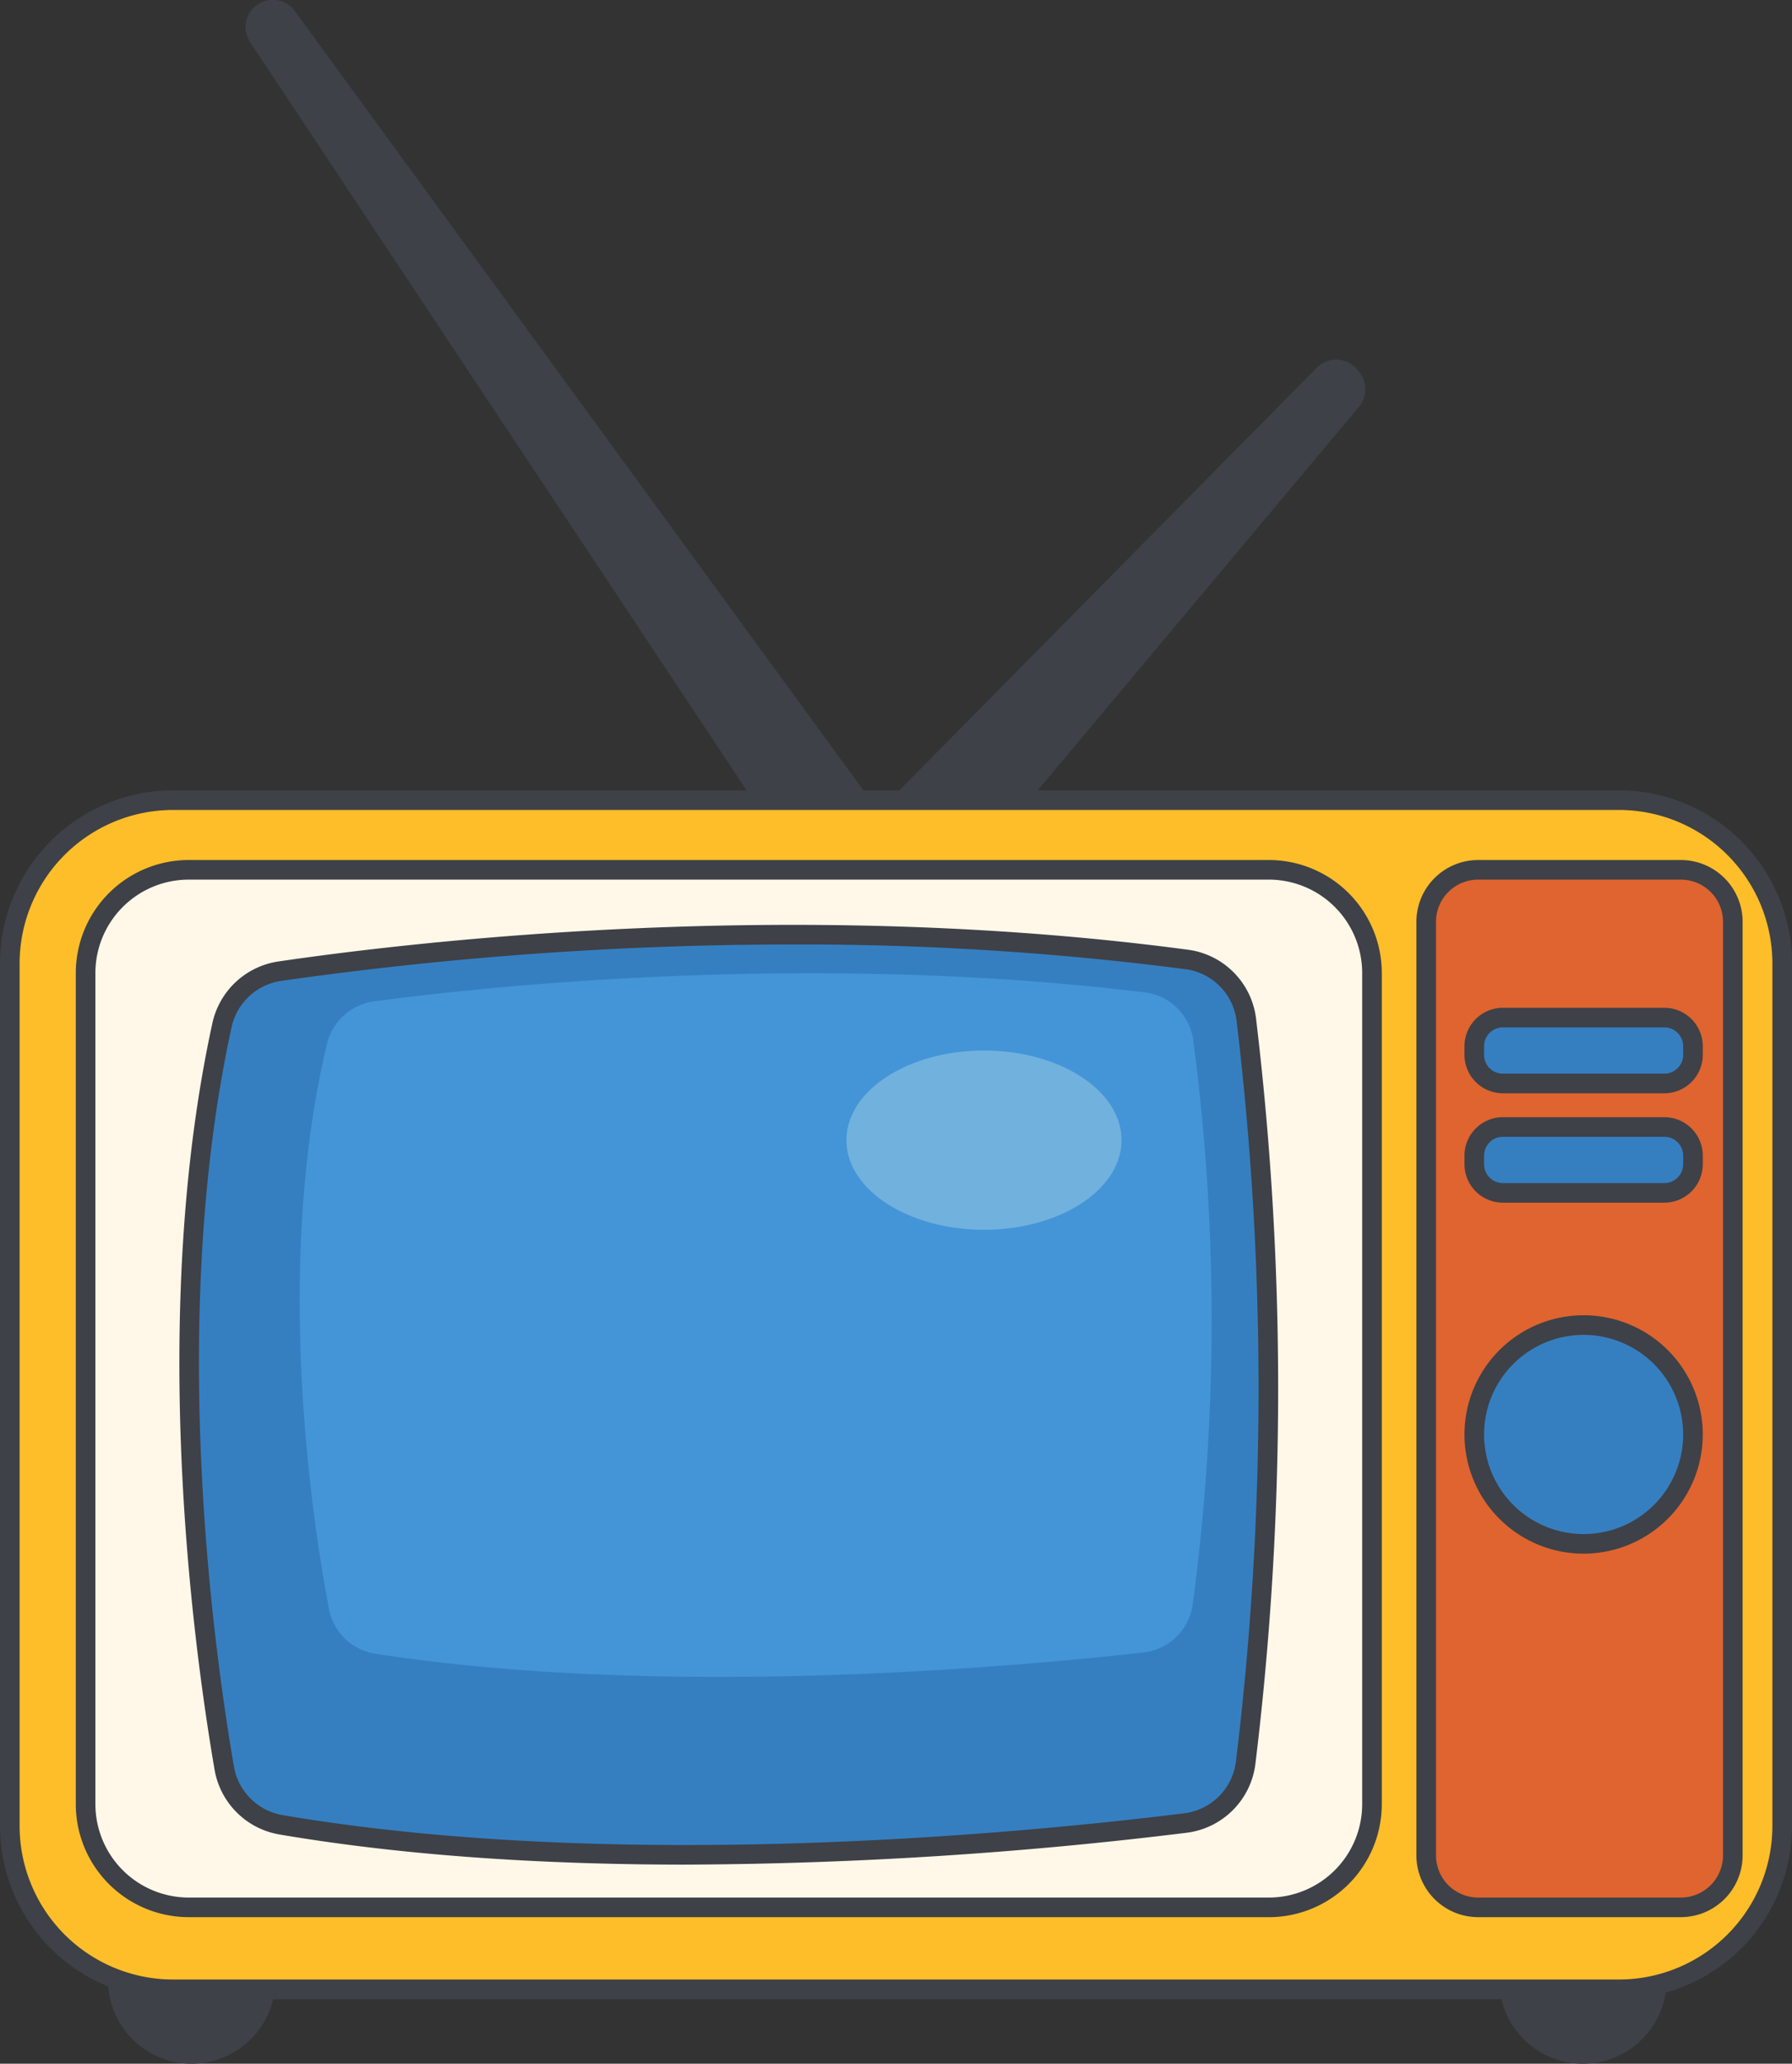 <svg xmlns="http://www.w3.org/2000/svg" viewBox="0 0 228.571 263.096"><rect x="0" y="0" width="228.571" height="263.096" fill="#333333" stroke="none"/><g data-name="Layer 2"><g data-name="ART"><path d="M168.561 47.471l-54.415 55.06a2.627 2.627 0 01-3.99-.298L36.936 1.928a2.627 2.627 0 00-3.979-.309 2.627 2.627 0 00-.33 3.31l70.456 106.128a2.627 2.627 0 002.188 1.173h15.136a2.627 2.627 0 002.014-.939l50.265-59.973a2.627 2.627 0 00.062-3.298l-.243-.313a2.627 2.627 0 00-3.944-.236z" fill="#3e4147"/><path d="M120.407 113.08h-15.136a3.47 3.47 0 01-2.896-1.554L31.92 5.4a3.475 3.475 0 015.703-3.971l73.22 100.305a1.777 1.777 0 001.304.725 1.744 1.744 0 001.397-.523l54.415-55.061a3.477 3.477 0 015.218.313l.242.312a3.495 3.495 0 01-.082 4.363l-50.265 59.974a3.466 3.466 0 01-2.664 1.243zM34.814 1.697a1.78 1.78 0 00-1.48 2.763l70.456 106.126a1.773 1.773 0 001.481.795h15.136a1.773 1.773 0 001.363-.636l50.265-59.974a1.79 1.79 0 00.042-2.233l-.242-.311a1.778 1.778 0 00-2.67-.16l-54.415 55.06a3.476 3.476 0 01-5.28-.395L36.252 2.428a1.775 1.775 0 00-1.299-.724 1.637 1.637 0 00-.138-.006z" fill="#3e4147"/><rect x="14.619" y="242.588" width="19.66" height="19.66" rx="9.83" fill="#3e4147"/><path d="M24.449 263.096a10.678 10.678 0 1110.678-10.679 10.69 10.69 0 01-10.678 10.679zm0-19.66a8.981 8.981 0 108.981 8.981 8.99 8.99 0 00-8.981-8.98z" fill="#3e4147"/><rect x="192.073" y="242.588" width="19.66" height="19.66" rx="9.83" fill="#3e4147"/><path d="M201.903 263.096a10.678 10.678 0 1110.678-10.679 10.69 10.69 0 01-10.678 10.679zm0-19.66a8.981 8.981 0 108.98 8.981 8.99 8.99 0 00-8.98-8.98z" fill="#3e4147"/><rect x="1.25" y="102.008" width="226.071" height="151.604" rx="20.816" fill="#fdbe2a"/><path d="M206.506 254.861H22.066A22.09 22.09 0 010 232.796V122.823a22.09 22.09 0 0122.066-22.065h184.44a22.09 22.09 0 0122.065 22.065v109.973a22.09 22.09 0 01-22.065 22.065zM22.066 103.258A19.588 19.588 0 002.5 122.823v109.973a19.588 19.588 0 0019.566 19.565h184.44a19.588 19.588 0 0019.565-19.565V122.823a19.588 19.588 0 00-19.565-19.565z" fill="#3e4147"/><rect x="10.918" y="110.889" width="164.079" height="132.272" rx="13.149" fill="#fff8e9"/><path d="M161.849 244.411H24.068a14.416 14.416 0 01-14.4-14.4V124.04a14.416 14.416 0 0114.4-14.4h137.78a14.416 14.416 0 0114.4 14.4v105.973a14.416 14.416 0 01-14.4 14.4zM24.068 112.14a11.913 11.913 0 00-11.9 11.899v105.973a11.913 11.913 0 0011.9 11.9h137.78a11.913 11.913 0 0011.9-11.9V124.039a11.913 11.913 0 00-11.9-11.9z" fill="#3e4147"/><rect x="181.912" y="110.889" width="39.111" height="132.272" rx="6.627" fill="#df642f"/><path d="M214.396 244.411H188.54a7.886 7.886 0 01-7.878-7.877V117.517a7.886 7.886 0 017.878-7.877h25.856a7.886 7.886 0 017.877 7.877v119.017a7.886 7.886 0 01-7.877 7.877zM188.54 112.14a5.383 5.383 0 00-5.378 5.377v119.017a5.383 5.383 0 005.378 5.377h25.856a5.383 5.383 0 005.377-5.377V117.517a5.383 5.383 0 00-5.377-5.377z" fill="#3e4147"/><path d="M151.204 232.41c-18.534 2.303-71.563 7.669-115.354.227a8.848 8.848 0 01-7.247-7.224c-2.649-15.436-8.408-57.519-.282-94.754a8.832 8.832 0 017.356-6.847c16.537-2.42 65.242-8.221 115.723-1.492a8.817 8.817 0 017.561 7.621 393.407 393.407 0 01-.071 94.745 8.854 8.854 0 01-7.686 7.725z" fill="#357fc1"/><path d="M87.445 237.712c-17 0-35.036-.992-51.804-3.842a10.116 10.116 0 01-8.27-8.246c-2.786-16.24-8.391-58.026-.271-95.231a10.13 10.13 0 018.396-7.818c18.24-2.669 66.061-8.161 116.07-1.494a10.076 10.076 0 018.635 8.7 396.061 396.061 0 01-.07 95.058 10.095 10.095 0 01-8.773 8.812 538.323 538.323 0 01-63.913 4.06zm13.671-117.306a464.116 464.116 0 00-65.258 4.643 7.62 7.62 0 00-6.316 5.877c-8.026 36.775-2.469 78.18.293 94.276a7.612 7.612 0 006.225 6.203c43.102 7.325 94.774 2.278 114.99-.234l.154 1.24-.154-1.24a7.6 7.6 0 006.6-6.637 393.437 393.437 0 00.071-94.432 7.57 7.57 0 00-6.486-6.542 381.686 381.686 0 00-50.119-3.154z" fill="#3e4147"/><path d="M145.598 210.69c-15.661 1.76-60.472 5.865-97.475.173A7.157 7.157 0 0142 205.337c-2.238-11.806-7.105-43.994-.239-72.475a7.209 7.209 0 016.216-5.236c13.974-1.852 55.13-6.289 97.788-1.142a7.121 7.121 0 016.39 5.83 272.599 272.599 0 01-.06 72.468 7.154 7.154 0 01-6.496 5.908z" fill="#4495d7"/><circle cx="201.992" cy="182.874" r="13.947" fill="#357fc1"/><path d="M201.992 198.071a15.197 15.197 0 1115.197-15.197 15.214 15.214 0 01-15.197 15.197zm0-27.894a12.697 12.697 0 1012.697 12.697 12.712 12.712 0 00-12.697-12.697z" fill="#3e4147"/><rect x="188.045" y="143.676" width="27.894" height="8.398" rx="3.647" fill="#357fc1"/><path d="M212.292 153.324h-20.6a4.903 4.903 0 01-4.897-4.897v-1.104a4.903 4.903 0 014.897-4.897h20.6a4.903 4.903 0 014.897 4.897v1.104a4.903 4.903 0 01-4.897 4.897zm-20.6-8.398a2.4 2.4 0 00-2.397 2.397v1.104a2.4 2.4 0 002.397 2.397h20.6a2.4 2.4 0 002.397-2.397v-1.104a2.4 2.4 0 00-2.397-2.397z" fill="#3e4147"/><rect x="188.045" y="129.729" width="27.894" height="8.398" rx="3.647" fill="#357fc1"/><path d="M212.292 139.377h-20.6a4.903 4.903 0 01-4.897-4.898v-1.102a4.903 4.903 0 014.897-4.898h20.6a4.903 4.903 0 014.897 4.898v1.102a4.903 4.903 0 01-4.897 4.898zm-20.6-8.398a2.4 2.4 0 00-2.397 2.398v1.102a2.4 2.4 0 002.397 2.398h20.6a2.4 2.4 0 002.397-2.398v-1.102a2.4 2.4 0 00-2.397-2.398z" fill="#3e4147"/><ellipse cx="125.508" cy="145.354" rx="17.546" ry="11.426" fill="#70b1de"/></g></g></svg>
